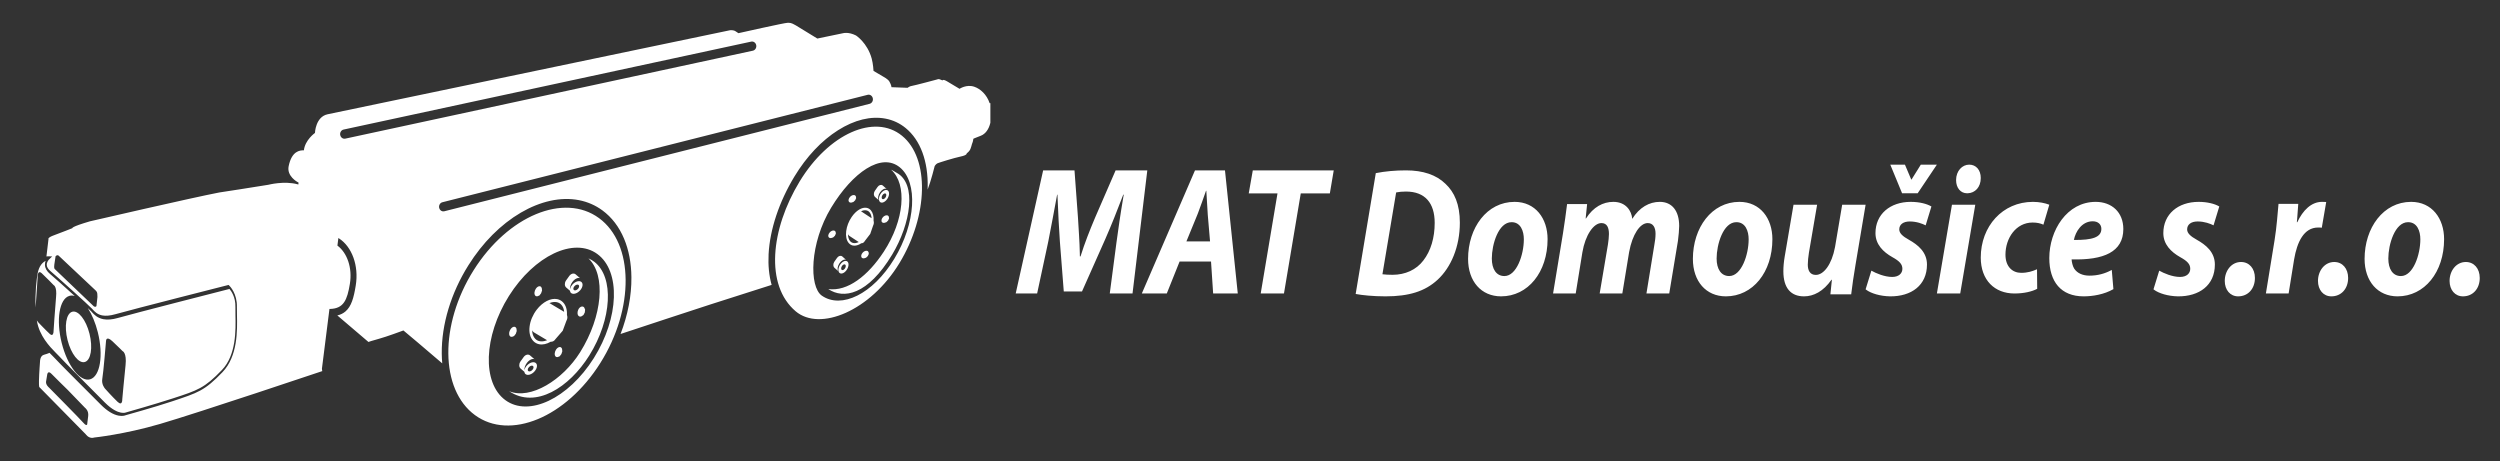 <?xml version="1.0" encoding="UTF-8"?>
<svg width="987px" height="182px" viewBox="0 0 987 182" version="1.1" xmlns="http://www.w3.org/2000/svg" xmlns:xlink="http://www.w3.org/1999/xlink">
    <rect x="0" y="0" width="987" height="182" fill="#333333" stroke="none"/>
    <!-- Generator: Sketch 64 (93537) - https://sketch.com -->
    <title>light</title>
    <desc>Created with Sketch.</desc>
    <g id="light" stroke="none" stroke-width="1" fill="none" fill-rule="evenodd">
        <path d="M310.95,9.001 C311.888,9.061 312.158,8.826 314.246,10.051 C316.24,11.228 322.161,14.893 322.651,15.197 L322.684,15.217 L332.945,13.088 C332.945,13.088 334.977,12.516 337.942,14.002 C337.942,14.002 342.429,16.873 344.144,23.107 C344.711,25.208 344.855,27.81 344.864,27.981 L344.864,27.99 L348.682,30.238 C348.682,30.238 350.562,31.191 351.137,32.211 C351.877,33.49 351.956,34.34 351.962,34.418 L351.962,34.424 L358.32,34.663 L358.348,34.64 C358.485,34.525 359.124,34.031 360.087,33.893 C361.181,33.731 369.949,31.375 369.949,31.375 C369.949,31.375 370.568,31.078 371.127,31.357 C371.699,31.628 372.094,31.75 372.094,31.75 C372.094,31.75 372.211,31.105 373.941,32.138 C375.674,33.179 378.83,35.064 378.83,35.064 C378.83,35.064 381.574,33.2 384.64,34.241 C387.067,35.073 389.569,37.317 390.712,40.737 L391,40.719 L391,48.462 C390.389,51.067 389.042,52.895 387.216,53.592 C384.411,54.66 384.278,54.795 384.278,54.795 C384.278,54.795 384.106,56.089 383.895,56.415 C383.69,56.746 383.381,58.629 382.786,59.421 C382.206,60.214 381.659,60.523 381.659,60.523 C381.659,60.523 381.96,61.242 379.277,61.795 C376.592,62.357 370.81,64.17 370.15,64.452 C369.498,64.744 369.015,65.559 369.015,65.559 C369.015,65.559 367.567,71.441 366.227,74.851 C366.243,74.568 366.251,74.294 366.251,74.011 C366.468,63.656 363.381,55.33 357.563,50.556 C355.237,48.656 352.577,47.406 349.64,46.844 C343.854,45.73 337.359,47.302 330.865,51.41 C324.354,55.518 318.399,61.835 313.642,69.69 C307.574,79.709 303.949,90.591 303.441,100.353 C303.216,104.749 303.614,108.818 304.64,112.478 C296.118,115.204 287.603,117.914 280.456,120.201 C269.946,123.573 257.391,127.806 244.993,131.858 C247.859,124.426 249.351,116.769 249.28,109.471 C249.231,103.829 248.249,98.702 246.378,94.228 C244.41,89.542 241.538,85.79 237.844,83.067 C235.07,81.032 231.944,79.669 228.532,79.012 C224.983,78.328 221.172,78.419 217.233,79.286 C213.374,80.136 209.479,81.704 205.636,83.947 C197.708,88.591 190.545,95.774 184.932,104.727 C178.039,115.709 174.302,128.086 174.406,139.556 C174.418,140.885 174.482,142.192 174.599,143.459 C168.771,138.401 159.764,130.882 159.288,130.485 L159.268,130.468 L159.236,130.48 C158.735,130.666 152.541,132.963 149.635,133.748 C146.699,134.537 145.538,134.979 145.466,135.007 L145.462,135.008 L133.177,124.531 C134.464,124.236 135.522,123.707 136.4,122.95 C138.713,120.968 139.663,117.588 140.443,112.76 C141.75,104.848 138.904,97.395 133.85,94.13 L133.591,93.967 L133.213,96.96 C137.056,99.809 139.164,105.742 138.13,112.055 C137.083,118.461 135.678,121.787 130.355,121.971 L130.067,121.978 L127.092,145.594 L127.23,146.513 C127.23,146.513 78.629,162.854 63.168,167.38 C49.041,171.514 37.193,172.734 37.193,172.734 L37.173,172.741 L37.116,172.76 C36.766,172.87 35.284,173.209 33.995,171.63 L33.858,171.454 L15.54,152.83 C15.54,152.83 15.339,152.73 15.384,150.32 C15.444,147.349 15.822,142.427 15.822,142.427 C15.822,142.427 15.863,140.454 17.356,140.057 C18.172,139.848 18.986,139.543 19.553,139.304 C20.004,139.765 20.422,140.187 20.788,140.55 C21.19,140.955 21.541,141.307 21.799,141.586 C23.657,143.608 31.403,151.362 39.858,159.809 C42.28,162.231 44.618,163.669 46.799,164.087 C48.393,164.396 49.37,164.038 49.616,163.929 C50.276,163.712 60.762,160.85 67.916,158.463 C78.162,155.048 80.725,154.329 87.819,146.948 C93.911,140.615 93.69,130.412 93.558,124.317 C93.532,123.133 93.509,122.096 93.532,121.273 C93.698,115.939 90.759,112.993 90.504,112.746 L90.491,112.734 L90.237,112.49 L89.895,112.578 C89.521,112.664 51.877,122.244 45.467,124.074 C43.479,124.639 41.757,124.793 40.345,124.526 C38.373,124.135 37.347,122.997 36.59,122.165 C36.505,122.065 36.413,121.969 36.332,121.883 C35.012,120.454 22.128,108.844 19.947,107.05 C18.998,106.261 18.495,105.437 18.458,104.606 C18.413,103.47 19.222,102.578 19.314,102.48 L19.323,102.471 L20.603,101.229 L18.885,101.198 C18.864,101.198 18.704,101.198 18.449,101.233 L18.334,101.251 L19.147,94.372 C19.147,94.372 18.659,93.846 21.332,92.873 C24.011,91.903 28.595,90.073 28.595,90.073 C28.595,90.073 27.871,89.619 35.491,87.38 C35.491,87.38 75.872,78.036 86.58,75.988 C86.58,75.988 102.015,73.631 105.934,72.951 C105.934,72.951 112.207,71.313 117.501,72.764 L117.789,72.847 L117.821,72.473 L117.882,72.111 L117.824,72.081 C117.284,71.801 113.168,69.526 113.958,65.62 C115.181,59.587 118.384,59.299 119.974,59.352 C120.425,55.248 124.344,52.486 124.344,52.486 C124.344,52.486 124.557,46.134 129.33,45.116 C134.106,44.092 288.251,11.932 288.251,11.932 C288.251,11.932 289.538,11.776 290.391,12.346 C291.257,12.926 291.53,13.1 291.53,13.1 C291.53,13.1 309.997,8.944 310.95,9.001 Z M236.488,86.105 C250.297,96.229 250.532,121.842 237.009,143.319 C223.488,164.798 201.333,174.01 187.521,163.89 C173.703,153.77 173.465,128.157 186.991,106.68 C200.512,85.202 222.676,75.994 236.488,86.105 Z M18.624,147.975 L18.623,147.981 L18.18,150.682 C18.032,151.954 19.344,153.009 19.344,153.009 L19.403,153.069 C20.309,153.984 31.366,165.161 32.944,166.945 C34.489,168.702 34.477,167.242 34.471,167.07 L34.471,167.051 C34.479,167.001 34.588,166.311 34.823,164.217 C35.06,162.116 33.684,161.089 33.582,161.016 L33.576,161.011 L26.736,153.933 L26.708,153.906 C26.31,153.517 21.694,149.017 20.298,147.562 C18.869,146.089 18.637,147.866 18.624,147.975 Z M18.011,103 C17.837,103.459 17.721,103.999 17.741,104.593 C17.796,105.895 18.475,107.104 19.767,108.172 C21.134,109.306 25.592,113.3 29.508,116.87 C28.775,116.643 28.054,116.607 27.368,116.817 C23.431,117.978 22.077,126.298 24.358,135.386 C26.631,144.477 31.669,150.907 35.602,149.741 C39.544,148.577 40.893,140.264 38.62,131.169 C37.677,127.415 36.266,124.117 34.668,121.63 C35.364,122.282 35.86,122.751 36.049,122.957 C36.126,123.045 36.199,123.133 36.288,123.233 C37.121,124.147 38.379,125.549 40.781,126.014 C42.393,126.325 44.311,126.171 46.491,125.545 C52.562,123.806 86.68,115.078 90.593,114.08 C91.254,114.846 93.06,117.286 92.939,121.249 C92.911,122.125 92.927,123.185 92.955,124.398 C93.088,130.284 93.294,140.138 87.632,146.058 C80.752,153.232 78.052,154.1 68.343,157.256 C61.005,159.649 50.28,162.671 49.876,162.789 L49.865,162.792 L49.837,162.805 L49.792,162.822 C49.784,162.827 49.054,163.161 47.716,162.902 C46.398,162.644 44.235,161.754 41.446,158.965 C34.684,152.172 25.394,142.87 23.403,140.689 C23.117,140.378 22.754,140.02 22.346,139.608 L21.977,139.237 C19.55,136.793 15.539,132.518 14.594,126.78 L14.572,126.643 L14.548,126.512 L15.17,127.331 C15.17,127.331 18.453,130.766 19.698,131.874 C20.949,132.99 21.113,131.216 21.113,131.216 C21.113,131.216 21.73,121.512 22.133,117.295 C22.549,113.081 21.194,112.578 21.194,112.578 C21.194,112.578 17.865,109.136 16.463,107.861 C15.073,106.6 14.919,108.562 14.919,108.562 C14.919,108.562 14.383,116.997 14.061,121.411 C13.795,115.595 14.464,110.103 14.835,108.062 C15.415,104.878 16.874,103.547 18.011,103 Z M200.921,116.861 C190.905,132.795 190.265,151.197 199.518,157.975 C208.757,164.753 224.39,157.33 234.426,141.401 C244.45,125.467 245.09,107.065 235.833,100.285 C226.59,93.511 210.957,100.936 200.921,116.861 Z M41.866,134.546 C41.866,134.546 40.805,147.337 40.386,149.561 C39.967,151.778 41.469,153.438 41.469,153.438 C41.469,153.438 44.421,156.748 46.398,158.618 C48.385,160.498 48.269,157.681 48.269,157.681 C48.269,157.681 49.034,149.177 49.567,144.179 C50.103,139.183 48.365,138.596 48.365,138.596 C48.365,138.596 46.794,136.988 44.36,134.711 C41.925,132.447 41.866,134.546 41.866,134.546 Z M232.305,102 C233.119,102.349 233.905,102.801 234.644,103.365 C242.502,109.441 241.611,125.995 232.648,140.349 C224.731,153.023 211.42,161.502 201,154.441 C209.444,157.949 222.188,150.026 229.043,139.05 C237.938,124.802 239.279,108.58 232.305,102 Z M209.159,140.237 L209.267,140.321 L210.964,141.784 C210.976,141.798 210.988,141.807 211,141.811 C210.129,141.487 208.857,142.108 207.944,143.382 C207.268,144.32 206.95,145.386 207.029,146.22 C207.12,145.635 207.431,144.985 207.947,144.395 C209.026,143.155 210.597,142.645 211.456,143.262 C212.316,143.866 212.139,145.369 211.051,146.606 C209.975,147.842 208.4,148.355 207.541,147.739 C207.229,147.518 207.054,147.179 207.011,146.778 L205.538,145.51 C204.873,144.94 204.82,143.775 205.406,142.834 L205.509,142.679 L206.75,140.947 C207.409,140.041 208.454,139.743 209.159,140.237 Z M208.793,144.991 C208.29,145.559 208.208,146.248 208.607,146.523 C208.991,146.801 209.719,146.57 210.213,146.001 C210.711,145.437 210.79,144.753 210.394,144.471 C210.006,144.193 209.283,144.43 208.793,144.991 Z M35.329,131.733 C36.71,137.208 35.891,142.217 33.502,142.918 C31.105,143.617 28.056,139.746 26.671,134.269 C25.291,128.793 26.106,123.785 28.503,123.082 C30.892,122.38 33.953,126.256 35.329,131.733 Z M221.2,137.022 C221.382,137.059 221.538,137.152 221.661,137.31 C221.884,137.559 221.988,137.953 221.966,138.41 C222.007,138.536 222.013,138.682 221.972,138.811 L221.932,138.904 L221.635,139.792 L221.058,140.528 C220.969,140.686 220.825,140.779 220.683,140.763 C220.37,140.958 220.055,141.046 219.769,140.976 C219.586,140.94 219.434,140.838 219.303,140.7 C219.057,140.403 218.957,139.964 219.017,139.423 C219.066,138.923 219.27,138.392 219.574,137.948 C220.044,137.272 220.683,136.902 221.2,137.022 Z M219.992,118.096 C220.888,118.276 221.677,118.703 222.305,119.372 C223.411,120.529 223.941,122.285 223.828,124.346 C224.078,124.999 224.062,125.766 223.737,126.417 L223.641,126.591 L222.161,130.579 L219.294,133.885 C218.851,134.615 218.123,134.982 217.406,134.929 C215.867,135.82 214.266,136.188 212.853,135.908 C211.957,135.728 211.171,135.301 210.544,134.633 C209.308,133.335 208.787,131.317 209.079,128.937 C209.352,126.653 210.357,124.282 211.89,122.272 C214.231,119.223 217.417,117.572 219.992,118.096 Z M210.084,130.419 C210.126,131.764 210.524,132.934 211.291,133.737 C211.766,134.24 212.355,134.563 213.043,134.706 C213.879,134.866 214.785,134.761 215.704,134.419 L215.98,134.309 L210.715,131.178 C210.45,130.973 210.243,130.71 210.084,130.419 Z M203.199,129.019 C203.381,129.06 203.533,129.161 203.656,129.314 C203.885,129.564 203.988,129.957 203.97,130.41 C204.006,130.54 204.013,130.685 203.971,130.815 L203.93,130.91 L203.633,131.798 L203.059,132.534 C202.97,132.695 202.829,132.778 202.68,132.765 C202.37,132.964 202.054,133.043 201.777,132.978 C201.595,132.941 201.439,132.844 201.314,132.695 C201.062,132.413 200.962,131.965 201.013,131.428 C201.073,130.924 201.276,130.405 201.584,129.957 C202.051,129.268 202.68,128.912 203.199,129.019 Z M356.137,53.614 C367.017,62.503 366.547,85.011 355.096,103.877 C343.633,122.748 323.695,131.003 314.121,122.891 C301.986,112.6 304.233,90.544 315.679,71.669 C327.143,52.803 345.256,44.722 356.137,53.614 Z M230.295,121.105 C230.586,121.264 230.807,121.573 230.897,121.989 C230.972,122.088 231.008,122.218 230.999,122.349 L230.983,122.447 L230.889,123.335 L230.459,124.171 C230.414,124.343 230.283,124.467 230.123,124.506 C229.848,124.78 229.533,124.956 229.21,124.991 C229.022,125.017 228.825,124.987 228.653,124.893 C228.325,124.721 228.096,124.36 228.022,123.862 C227.957,123.396 228.038,122.859 228.252,122.365 C228.575,121.599 229.152,121.071 229.734,121.007 C229.93,120.985 230.119,121.015 230.295,121.105 Z M216.907,119.669 C217.041,119.718 217.173,119.779 217.299,119.863 L217.421,119.954 L222.73,123.115 C222.625,121.971 222.239,120.97 221.557,120.264 C221.086,119.761 220.495,119.433 219.801,119.298 C218.905,119.114 217.915,119.255 216.907,119.669 Z M22.028,101.086 L21.943,101.181 L21.606,103.39 C21.346,104.974 21.303,105.825 21.56,106.153 L21.606,106.203 L37.004,120.907 C37.306,121.183 38.073,121.284 38.112,120.616 L38.111,120.497 L38.469,117.273 C38.396,115.731 38.533,115.459 37.793,114.705 L37.681,114.594 L23.142,100.92 C22.868,100.65 22.38,100.73 22.028,101.086 Z M328.139,81.99 C319.645,95.982 319.356,113.208 324.48,116.737 C332.173,122.062 344.556,116.172 353.058,102.188 C361.548,88.196 362.533,72.026 355.245,66.062 C347.956,60.12 336.641,67.997 328.139,81.99 Z M213.195,113.021 C213.38,113.062 213.533,113.151 213.663,113.298 C213.878,113.563 213.985,113.946 213.967,114.408 C214.009,114.534 214.013,114.681 213.969,114.811 L213.927,114.904 L213.625,115.796 L213.055,116.527 C212.973,116.689 212.828,116.772 212.679,116.763 C212.371,116.958 212.052,117.041 211.77,116.98 C211.588,116.939 211.432,116.847 211.307,116.693 C211.058,116.407 210.958,115.959 211.016,115.431 C211.072,114.922 211.269,114.399 211.577,113.946 C212.041,113.266 212.682,112.906 213.195,113.021 Z M227.162,108.236 L227.271,108.321 L228.964,109.783 C228.976,109.792 228.988,109.805 229,109.814 C228.129,109.486 226.861,110.107 225.94,111.38 C225.32,112.246 225.003,113.219 225.019,114.019 L225.03,114.213 L225.069,114.018 C225.193,113.488 225.491,112.917 225.95,112.393 C227.025,111.156 228.599,110.647 229.454,111.26 C230.318,111.875 230.137,113.367 229.053,114.605 C227.978,115.849 226.399,116.35 225.544,115.742 C225.231,115.52 225.056,115.181 225.011,114.781 L223.538,113.507 C222.869,112.931 222.823,111.763 223.406,110.834 L223.509,110.682 L224.746,108.955 C225.405,108.041 226.454,107.743 227.162,108.236 Z M351.817,67 C352.58,67.303 353.243,67.808 353.97,68.198 C362.134,72.542 359.492,88.428 352.238,100.493 C342.627,116.486 333.026,118.207 327,114.109 C334.57,115.182 342.676,108.918 348.933,99.348 C357.052,86.927 358.244,72.763 351.817,67 Z M226.791,112.993 C226.297,113.563 226.211,114.243 226.602,114.525 C226.994,114.803 227.713,114.572 228.216,114.007 C228.714,113.439 228.788,112.755 228.397,112.473 C228.008,112.198 227.285,112.424 226.791,112.993 Z M334.563,103.26 C335.255,103.87 335.108,105.37 334.244,106.604 C333.379,107.846 332.124,108.354 331.432,107.739 C330.75,107.138 330.889,105.638 331.757,104.396 C332.621,103.158 333.881,102.646 334.563,103.26 Z M332.459,101.195 L332.56,101.274 L333.969,102.536 C333.98,102.54 333.992,102.553 334,102.557 C333.276,102.276 332.211,102.807 331.448,103.9 C330.69,104.988 330.479,106.283 330.885,107 L330.871,106.993 L330.855,106.982 L329.441,105.722 C328.897,105.238 328.854,104.249 329.327,103.447 L329.422,103.299 L330.459,101.819 C331.006,101.043 331.873,100.781 332.459,101.195 Z M332.431,104.988 C332.037,105.562 331.965,106.252 332.286,106.528 C332.601,106.808 333.17,106.573 333.573,106.002 C333.968,105.442 334.026,104.76 333.718,104.48 C333.399,104.195 332.827,104.431 332.431,104.988 Z M342.082,99 L342.225,99.013 C342.4,99.037 342.551,99.106 342.683,99.215 C342.891,99.406 342.995,99.698 342.972,100.04 C343.009,100.131 343.011,100.239 342.966,100.342 L342.924,100.417 L342.618,101.079 L342.04,101.635 C341.945,101.761 341.804,101.817 341.662,101.817 C341.35,101.967 341.033,102.029 340.745,101.987 C340.57,101.955 340.414,101.89 340.292,101.785 C340.045,101.574 339.961,101.232 340.017,100.839 C340.079,100.461 340.276,100.064 340.598,99.728 C340.986,99.309 341.486,99.045 341.935,99.005 L342.082,99 Z M342.193,82.057 C342.846,82.192 343.404,82.527 343.855,83.069 C344.643,84.014 345.006,85.448 344.891,87.156 C345.058,87.678 345.036,88.295 344.805,88.836 L344.721,89.014 L343.569,92.356 L341.433,95.136 C341.108,95.751 340.57,96.075 340.042,96.043 C338.909,96.807 337.742,97.146 336.726,96.941 C336.066,96.802 335.51,96.466 335.054,95.926 C334.176,94.88 333.828,93.22 334.08,91.244 C334.307,89.345 335.077,87.371 336.227,85.679 C337.979,83.103 340.324,81.691 342.193,82.057 Z M334.783,92.456 C334.799,93.563 335.065,94.522 335.61,95.176 C335.958,95.586 336.371,95.838 336.881,95.939 C337.472,96.061 338.126,95.956 338.797,95.66 L339.021,95.555 L335.235,93.066 C335.041,92.902 334.895,92.687 334.783,92.456 Z M329.094,91.001 L329.226,91.014 C329.401,91.042 329.556,91.111 329.683,91.22 C329.899,91.411 330.003,91.703 329.966,92.04 C330.012,92.131 330.011,92.244 329.966,92.345 L329.924,92.417 L329.618,93.083 L329.043,93.637 C328.949,93.76 328.797,93.824 328.656,93.816 C328.355,93.966 328.04,94.03 327.748,93.986 C327.578,93.962 327.423,93.893 327.3,93.788 C327.056,93.577 326.957,93.24 327.017,92.843 C327.084,92.465 327.296,92.068 327.602,91.731 C327.991,91.305 328.5,91.034 328.959,91.003 L329.094,91.001 Z M350.089,85 L350.233,85.012 C350.397,85.04 350.554,85.105 350.682,85.214 C350.904,85.405 350.999,85.697 350.971,86.039 C351.008,86.133 351.012,86.239 350.969,86.337 L350.927,86.408 L350.615,87.082 L350.039,87.642 C349.953,87.755 349.803,87.819 349.661,87.811 C349.354,87.966 349.028,88.031 348.754,87.986 C348.569,87.962 348.424,87.893 348.291,87.779 C348.045,87.568 347.961,87.239 348.017,86.842 C348.088,86.46 348.281,86.063 348.597,85.731 C348.989,85.308 349.489,85.047 349.941,85.006 L350.089,85 Z M339.925,83.425 C340.011,83.454 340.092,83.497 340.172,83.552 L340.289,83.643 L344.102,86.154 C344.045,85.212 343.782,84.392 343.298,83.818 C342.959,83.413 342.538,83.155 342.031,83.059 C341.382,82.92 340.656,83.059 339.925,83.425 Z M342.691,37.401 L342.554,37.43 L174.647,79.848 C173.738,80.079 173.175,81.068 173.384,82.043 C173.541,82.781 174.092,83.312 174.736,83.429 C174.902,83.458 175.075,83.465 175.246,83.442 L175.415,83.408 L343.322,40.989 C344.228,40.763 344.799,39.778 344.583,38.798 C344.383,37.863 343.556,37.258 342.691,37.401 Z M337.096,77.001 L337.227,77.014 C337.402,77.042 337.557,77.107 337.685,77.221 C337.888,77.411 337.997,77.699 337.974,78.044 C338.011,78.132 338.009,78.24 337.964,78.342 L337.922,78.418 L337.615,79.078 L337.039,79.633 C336.944,79.76 336.801,79.824 336.655,79.816 C336.348,79.963 336.032,80.031 335.753,79.987 C335.573,79.959 335.417,79.889 335.29,79.78 C335.054,79.57 334.954,79.236 335.02,78.843 C335.077,78.466 335.285,78.064 335.597,77.731 C335.995,77.299 336.504,77.033 336.961,77.003 L337.096,77.001 Z M350.567,75.259 C351.251,75.869 351.112,77.37 350.244,78.609 C349.375,79.844 348.116,80.352 347.433,79.741 C346.746,79.135 346.893,77.638 347.757,76.395 C348.617,75.156 349.873,74.648 350.567,75.259 Z M348.458,73.196 L348.558,73.276 L349.981,74.528 C349.985,74.541 349.989,74.554 350,74.558 C349.275,74.274 348.224,74.814 347.454,75.899 C346.69,76.986 346.48,78.274 346.893,79 L346.875,78.991 L346.859,78.979 L345.443,77.731 C344.895,77.235 344.853,76.248 345.329,75.45 L345.425,75.302 L346.461,73.816 C347.003,73.04 347.871,72.782 348.458,73.196 Z M348.428,76.992 C348.029,77.562 347.966,78.249 348.282,78.529 C348.598,78.814 349.174,78.579 349.573,78.012 C349.96,77.446 350.031,76.751 349.718,76.476 C349.399,76.199 348.831,76.435 348.428,76.992 Z M296.707,16.408 L296.569,16.432 L135.64,51.153 C134.722,51.352 134.127,52.316 134.312,53.301 C134.452,54.063 135.015,54.62 135.671,54.743 C135.825,54.772 135.981,54.779 136.14,54.763 L136.3,54.739 L297.237,20.013 C298.149,19.813 298.742,18.855 298.565,17.87 C298.385,16.923 297.577,16.297 296.707,16.408 Z" id="Combined-Shape" fill="#FFFFFF"></path>
        <path d="M717.395,80.826 L714.163,99.784 C713.907,101.442 713.716,103.184 713.716,104.481 C713.716,106.729 714.548,108.535 716.886,108.535 C719.997,108.535 723.168,104.422 724.447,97.63 L724.516,97.25 L727.292,80.826 L736.543,80.826 L732.532,104.699 C731.804,108.925 731.298,112.568 730.924,115.635 L730.855,116.203 L722.64,116.203 L723.225,110.491 L723.091,110.416 C719.855,115.04 716.037,117 712.221,117 C707.113,117 704.071,113.816 704.071,107.086 C704.071,105.353 704.237,103.369 704.622,101.139 L704.723,100.577 L708.082,80.826 L717.395,80.826 Z M555.081,67.261 C561.762,67.261 567.05,69.012 570.68,72.575 C574.183,75.844 576.348,80.64 576.348,87.914 C576.348,97.436 572.841,105.581 567.56,110.452 C562.589,115.034 556.288,117 546.994,117 C541.997,117 537.657,116.518 535.426,116.096 L535.217,116.055 L543.165,68.352 C546.864,67.624 550.872,67.261 555.081,67.261 Z M884.752,103.435 C887.994,103.435 890.243,105.998 890.243,109.737 C890.243,113.993 887.537,117 883.625,117 C880.451,117 878.337,114.43 878.337,110.912 C878.337,106.882 880.981,103.435 884.752,103.435 Z M921.559,103.435 C924.795,103.435 927.045,106.005 927.045,109.737 C927.045,113.995 924.338,117 920.431,117 C917.253,117 915.139,114.435 915.139,110.912 C915.139,106.882 917.787,103.435 921.559,103.435 Z M973.508,103.435 C976.75,103.435 979,105.998 979,109.737 C979,113.993 976.288,117 972.386,117 C969.208,117 967.094,114.43 967.094,110.912 C967.094,106.882 969.738,103.435 973.508,103.435 Z M951.908,79.696 C960.147,79.696 964.929,86.252 964.929,94.414 C964.929,107.456 957.189,117 946.558,117 C938.755,117 933.539,111.096 933.539,102.208 C933.539,89.896 940.963,79.696 951.908,79.696 Z M827.372,79.696 C833.727,79.696 838.288,83.781 838.288,90.425 C838.288,99.477 830.519,102.764 817.866,102.399 C817.928,103.424 818.249,105.026 818.89,106.051 C820.112,107.87 822.229,108.824 824.933,108.824 C828.169,108.824 830.95,108.025 833.367,106.754 L833.727,106.56 L834.373,114.148 C830.708,116.271 826.145,117 822.621,117 C813.692,117 809.064,111.235 809.064,101.89 C809.064,91.01 816.003,79.696 827.372,79.696 Z M686.717,79.696 C694.964,79.696 699.742,86.247 699.742,94.413 C699.742,107.458 692.007,117 681.37,117 C673.57,117 668.352,111.097 668.352,102.207 C668.352,89.897 675.773,79.696 686.717,79.696 Z M597.964,79.696 C606.205,79.696 610.985,86.252 610.985,94.414 C610.985,107.456 603.248,117 592.619,117 C584.818,117 579.596,111.096 579.596,102.208 C579.596,89.896 587.022,79.696 597.964,79.696 Z M754.357,79.696 C757.913,79.696 760.748,80.507 762.342,81.419 L762.521,81.525 L760.251,88.967 C758.957,88.313 756.689,87.438 753.973,87.438 C751.441,87.438 749.825,88.602 749.825,90.575 C749.825,92.035 751.118,93.273 753.643,94.662 C757.14,96.63 760.77,99.482 760.77,104.441 C760.77,112.619 754.619,117.075 746.199,116.999 C742.314,116.928 738.673,115.838 736.737,114.375 L736.543,114.223 L738.817,106.855 C740.624,107.879 743.997,109.337 747.041,109.337 C749.695,109.337 751.061,107.879 751.061,106.126 C751.061,104.373 750.02,103.133 747.108,101.524 C743.479,99.482 740.435,96.491 740.435,92.035 C740.435,84.586 746.199,79.696 754.357,79.696 Z M868.016,79.696 C871.567,79.696 874.399,80.507 875.994,81.415 L876.172,81.52 L873.907,88.963 C872.608,88.308 870.343,87.434 867.621,87.434 C865.094,87.434 863.48,88.603 863.48,90.572 C863.48,92.03 864.775,93.27 867.302,94.664 C870.8,96.626 874.43,99.479 874.43,104.44 C874.43,112.623 868.277,117.075 859.849,116.999 C855.967,116.926 852.321,115.836 850.389,114.373 L850.195,114.221 L852.463,106.852 C854.277,107.881 857.646,109.336 860.691,109.336 C863.343,109.336 864.708,107.881 864.708,106.123 C864.708,104.369 863.671,103.131 860.75,101.522 C857.132,99.479 854.082,96.486 854.082,92.03 C854.082,84.582 859.849,79.696 868.016,79.696 Z M483.621,67.261 L488.674,115.87 L478.95,115.87 L478.114,103.251 L465.704,103.251 L460.647,115.87 L450.79,115.87 L471.782,67.261 L483.621,67.261 Z M424.212,67.261 L425.568,85.722 C425.808,90.004 426.219,95.17 426.318,100.272 L426.333,101.228 L426.591,101.228 C428.172,96.104 430.323,90.723 432.132,86.428 L432.43,85.722 L440.445,67.261 L452.955,67.261 L447.121,115.87 L438.135,115.87 L440.77,95.819 C441.447,90.778 442.354,84.404 443.503,77.726 L443.654,76.853 L443.461,76.853 C441.211,82.797 438.678,89.132 436.398,94.318 L436.02,95.172 L427.167,115.08 L419.98,115.08 L418.444,95.389 C418.078,90.321 417.771,84.01 417.522,77.828 L417.483,76.853 L417.352,76.853 C416.186,83.007 414.957,89.953 413.898,95.151 L413.761,95.819 L409.459,115.87 L401,115.87 L411.833,67.261 L424.212,67.261 Z M802.607,79.696 C805.181,79.696 807.411,80.208 808.844,80.746 L809.064,80.831 L806.739,88.704 C805.639,88.21 804.348,87.855 802.475,87.855 C795.892,87.855 791.756,94.024 791.756,100.547 C791.756,105.304 794.535,107.716 797.955,107.716 C800.53,107.716 802.401,107.085 803.959,106.407 L804.216,106.293 L804.283,114.025 C802.285,115.094 799.055,115.87 795.308,115.87 C787.496,115.87 782.004,110.623 782.004,101.688 C782.004,89.341 790.598,79.696 802.607,79.696 Z M779.839,80.826 L773.893,115.87 L764.685,115.87 L770.633,80.826 L779.839,80.826 Z M655.286,79.696 C660.11,79.696 662.94,83.232 662.94,89.226 C662.94,90.578 662.715,93.141 662.47,94.939 L662.421,95.288 L659.014,115.87 L650.013,115.87 L653.164,96.517 C653.424,95.145 653.609,93.633 653.609,92.254 C653.609,89.804 652.644,88.07 650.519,88.07 C647.49,88.07 644.464,92.528 643.193,99.45 L643.124,99.838 L640.493,115.87 L631.548,115.87 L634.828,96.444 C635.021,95 635.211,93.633 635.211,92.402 C635.211,89.952 634.506,88.07 632.253,88.07 C629.158,88.07 625.875,92.802 624.726,99.612 L624.665,99.985 L622.09,115.87 L613.15,115.87 L617.076,92.042 C617.739,87.828 618.234,84.188 618.613,81.127 L618.683,80.56 L626.592,80.56 L626.016,86.261 L626.143,86.261 C629.04,81.716 632.895,79.696 636.95,79.696 C641.971,79.696 644.158,83.307 644.414,86.409 C647.244,81.859 651.166,79.696 655.286,79.696 Z M526.558,67.261 L525.026,76.346 L513.543,76.346 L506.909,115.87 L497.726,115.87 L504.356,76.346 L493.004,76.346 L494.602,67.261 L526.558,67.261 Z M916.705,79.696 C917.124,79.696 917.545,79.696 917.966,79.727 L918.386,79.77 L916.644,89.903 C916.206,89.823 915.706,89.823 915.207,89.823 C909.568,89.823 906.884,95.56 905.726,102.362 L905.669,102.703 L903.549,115.87 L894.573,115.87 L898.002,94.818 C898.85,89.629 899.225,83.897 899.531,80.786 L899.56,80.493 L907.354,80.493 C907.204,82.402 907.092,84.31 906.929,86.257 L906.795,87.724 L906.979,87.724 C909.159,83.028 912.528,79.696 916.705,79.696 Z M950.707,87.714 C945.487,87.714 942.909,96.528 942.909,102.062 C942.909,106.216 944.67,108.987 947.875,108.987 C952.722,108.987 955.554,100.536 955.554,94.485 C955.554,91.209 954.298,87.714 950.707,87.714 Z M596.772,87.714 C591.549,87.714 588.971,96.528 588.971,102.062 C588.971,106.216 590.731,108.987 593.936,108.987 C598.781,108.987 601.613,100.536 601.613,94.485 C601.613,91.209 600.357,87.714 596.772,87.714 Z M685.52,87.712 C680.302,87.712 677.72,96.529 677.72,102.063 C677.72,106.215 679.484,108.983 682.687,108.983 C687.534,108.983 690.367,100.532 690.367,94.484 C690.367,91.208 689.113,87.712 685.52,87.712 Z M555.081,75.625 C553.62,75.625 552.371,75.746 551.44,75.935 L551.195,75.988 L545.783,108.278 C546.864,108.412 548.206,108.492 549.797,108.492 C554.759,108.492 559.155,106.526 561.956,102.821 C564.885,99.034 566.414,93.874 566.414,87.984 C566.414,80.207 562.658,75.625 555.081,75.625 Z M476.257,75.338 L476.129,75.338 C475.138,78.049 474.029,81.426 472.968,84.137 L472.68,84.859 L468.388,95.316 L477.728,95.316 L476.834,84.859 C476.708,82.189 476.454,78.295 476.257,75.338 Z M826.212,87.363 C821.909,87.363 819.409,91.45 818.767,94.732 C826.022,94.806 829.618,93.712 829.618,90.355 C829.618,88.601 828.331,87.363 826.212,87.363 Z M752.067,65 L754.552,70.876 L754.675,70.876 L758.343,65 L764.685,65 L757.099,76.304 L750.944,76.304 L746.285,65 L752.067,65 Z M777.444,65 C780.132,65 782.004,67.078 782.004,70.279 C782.004,73.981 779.685,76.2 776.897,76.301 L776.697,76.304 L776.573,76.304 C774.074,76.304 772.262,74.218 772.262,71.097 C772.262,67.454 774.701,65 777.444,65 Z" id="Combined-Shape" fill="#FFFFFF"></path>
    </g>
</svg>